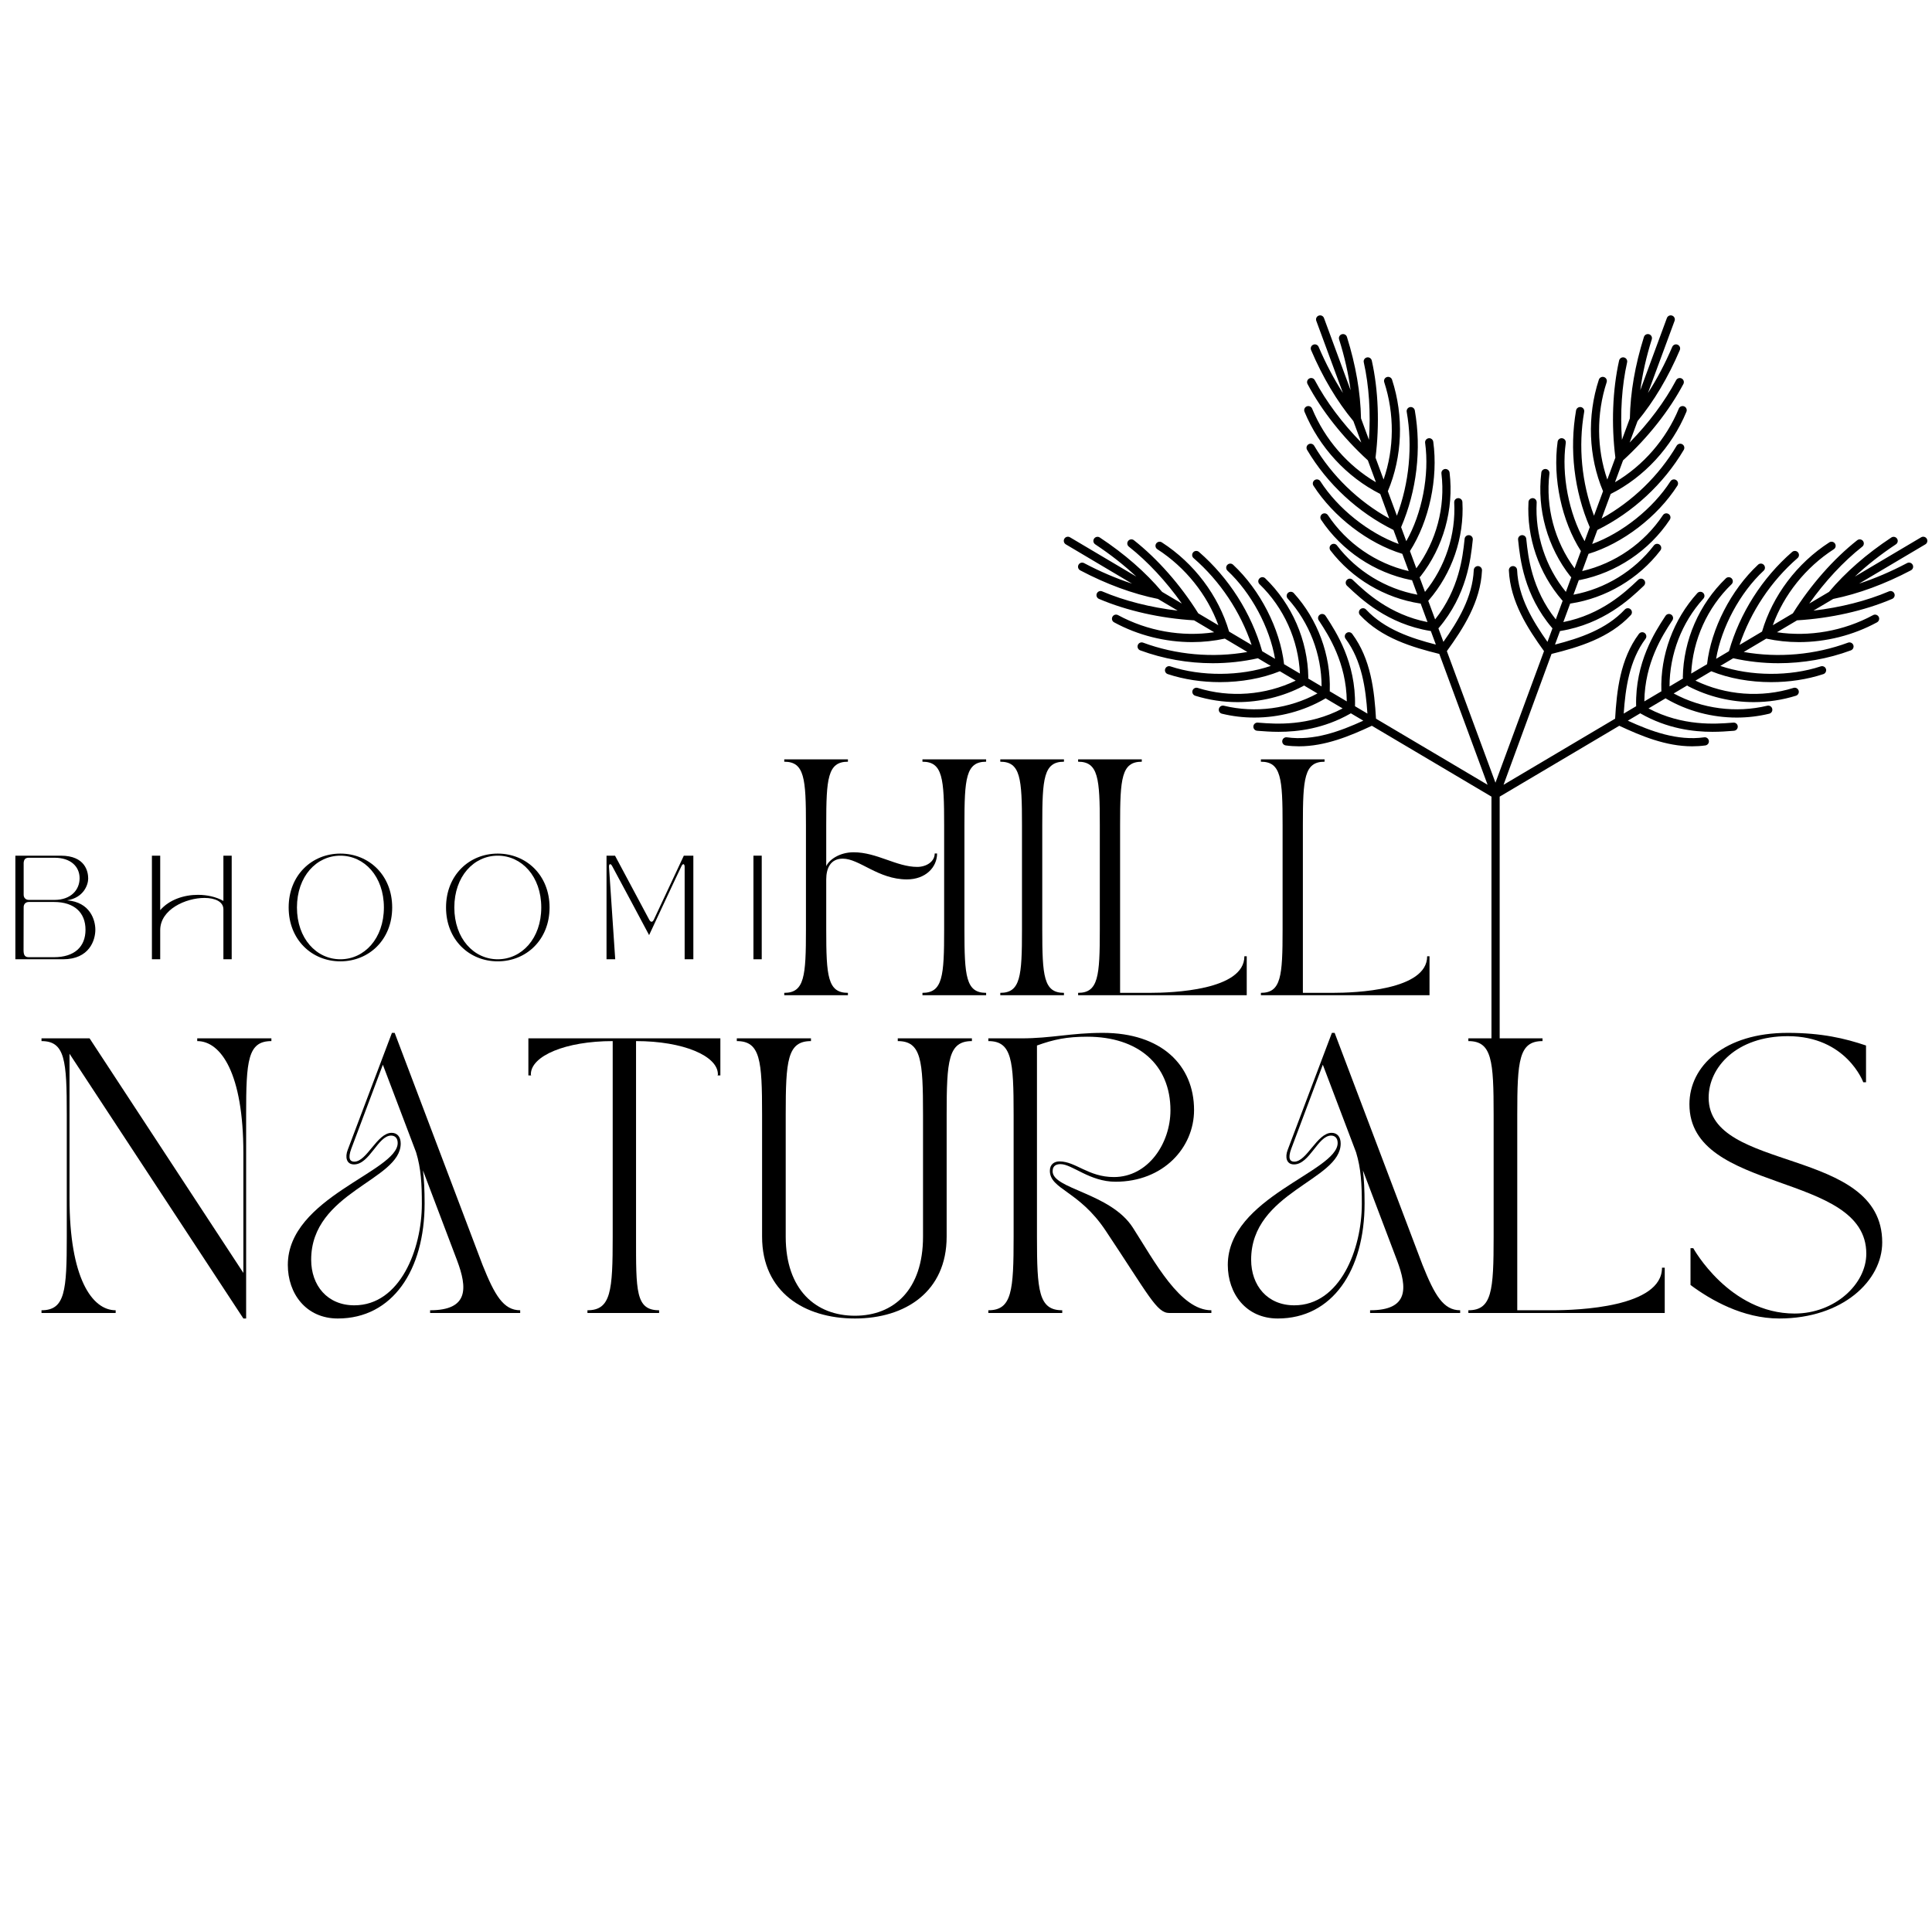<?xml version="1.0" encoding="UTF-8"?><svg xmlns="http://www.w3.org/2000/svg" xmlns:xlink="http://www.w3.org/1999/xlink" width="375pt" zoomAndPan="magnify" viewBox="0 0 375 375" height="375pt" preserveAspectRatio="xMidYMid meet" version="1.2"><defs><g/><clipPath xml:id="clip1" id="clip1"><path d="M 206.402 61.059 L 374.238 61.059 L 374.238 202.789 L 206.402 202.789 Z M 206.402 61.059 "/></clipPath></defs><g xml:id="surface1" id="surface1"><g style="fill:rgb(0%,0%,0%);fill-opacity:1;"><g transform="translate(1.373, 186.194)"><path style="stroke:none;" d="M 10.859 0 C 15.988 0 17.133 -3.719 17.133 -5.73 C 17.133 -7.641 16.109 -11.082 11.645 -11.441 C 14.883 -11.945 15.746 -14.48 15.746 -15.668 C 15.746 -16.992 15.203 -20.109 10.418 -20.109 L 1.609 -20.109 L 1.609 0 Z M 3.199 -1.77 C 3.199 -2.051 3.199 -5.914 3.219 -10.117 C 3.219 -10.719 3.621 -11.121 4.223 -11.121 L 9.09 -11.121 C 13.113 -11.121 15.223 -9.008 15.223 -5.73 C 15.223 -2.453 13.113 -0.402 9.09 -0.402 L 4.262 -0.402 C 3.539 -0.402 3.199 -0.684 3.199 -1.77 Z M 3.219 -18.742 C 3.297 -19.508 3.641 -19.707 4.262 -19.707 L 9.211 -19.707 C 12.367 -19.707 14.078 -17.98 14.078 -15.727 C 14.078 -13.453 12.367 -11.523 9.211 -11.523 L 4.223 -11.523 C 3.621 -11.523 3.219 -11.926 3.219 -12.527 Z M 3.219 -18.742 "/></g></g><g style="fill:rgb(0%,0%,0%);fill-opacity:1;"><g transform="translate(27.878, 186.194)"><path style="stroke:none;" d="M 3.219 0 L 3.219 -5.652 C 3.219 -9.695 8.207 -11.906 11.805 -11.906 C 13.875 -11.906 15.484 -11.18 15.484 -9.695 L 15.484 0 L 17.094 0 L 17.094 -20.109 L 15.484 -20.109 L 15.484 -11.324 C 14.098 -12.105 12.348 -12.508 10.539 -12.508 C 7.805 -12.508 4.969 -11.562 3.219 -9.531 L 3.219 -20.109 L 1.609 -20.109 L 1.609 0 Z M 3.219 0 "/></g></g><g style="fill:rgb(0%,0%,0%);fill-opacity:1;"><g transform="translate(55.025, 186.194)"><path style="stroke:none;" d="M 11.039 0.402 C 16.57 0.402 21.098 -3.781 21.098 -10.055 C 21.098 -16.328 16.57 -20.512 11.039 -20.512 C 5.512 -20.512 1.004 -16.328 1.004 -10.055 C 1.004 -3.781 5.512 0.402 11.039 0.402 Z M 2.613 -10.055 C 2.613 -16.09 6.395 -20.109 11.039 -20.109 C 15.688 -20.109 19.488 -16.09 19.488 -10.055 C 19.488 -4.023 15.688 0 11.039 0 C 6.395 0 2.613 -4.023 2.613 -10.055 Z M 2.613 -10.055 "/></g></g><g style="fill:rgb(0%,0%,0%);fill-opacity:1;"><g transform="translate(85.571, 186.194)"><path style="stroke:none;" d="M 11.039 0.402 C 16.57 0.402 21.098 -3.781 21.098 -10.055 C 21.098 -16.328 16.57 -20.512 11.039 -20.512 C 5.512 -20.512 1.004 -16.328 1.004 -10.055 C 1.004 -3.781 5.512 0.402 11.039 0.402 Z M 2.613 -10.055 C 2.613 -16.09 6.395 -20.109 11.039 -20.109 C 15.688 -20.109 19.488 -16.09 19.488 -10.055 C 19.488 -4.023 15.688 0 11.039 0 C 6.395 0 2.613 -4.023 2.613 -10.055 Z M 2.613 -10.055 "/></g></g><g style="fill:rgb(0%,0%,0%);fill-opacity:1;"><g transform="translate(116.117, 186.194)"><path style="stroke:none;" d="M 3.297 0 L 2.09 -17.918 C 2.07 -18.262 2.172 -18.461 2.312 -18.461 C 2.414 -18.461 2.555 -18.359 2.676 -18.141 C 2.977 -17.637 9.875 -4.688 9.875 -4.688 C 9.875 -4.688 15.848 -17.496 16.188 -18.141 C 16.309 -18.359 16.43 -18.461 16.531 -18.461 C 16.672 -18.461 16.773 -18.262 16.773 -17.918 L 16.773 0 L 18.461 0 L 18.461 -20.109 L 16.613 -20.109 L 10.801 -7.703 C 10.66 -7.422 10.52 -7.281 10.355 -7.281 C 10.195 -7.281 10.035 -7.422 9.895 -7.684 L 3.258 -20.109 L 1.609 -20.109 L 1.609 0 Z M 3.297 0 "/></g></g><g style="fill:rgb(0%,0%,0%);fill-opacity:1;"><g transform="translate(144.632, 186.194)"><path style="stroke:none;" d="M 1.609 0 L 3.219 0 L 3.219 -20.109 L 1.609 -20.109 Z M 1.609 0 "/></g></g><g style="fill:rgb(0%,0%,0%);fill-opacity:1;"><g transform="translate(150.848, 193.168)"><path style="stroke:none;" d="M 13.734 0 L 13.734 -0.457 C 9.797 -0.457 9.523 -3.707 9.523 -12.727 L 9.523 -22.477 C 9.523 -24.629 10.348 -26.504 12.727 -26.504 C 15.977 -26.504 19.594 -22.477 25.18 -22.477 C 28.793 -22.477 31.039 -24.812 31.039 -27.512 L 30.578 -27.512 C 30.578 -25.91 28.934 -24.902 27.191 -24.902 C 23.164 -24.902 19.363 -27.742 14.832 -27.742 C 12.086 -27.742 10.07 -26.277 9.523 -25.039 L 9.523 -33.051 C 9.523 -42.07 9.797 -45.32 13.734 -45.32 L 13.734 -45.777 L 1.375 -45.777 L 1.375 -45.32 C 5.309 -45.32 5.586 -42.07 5.586 -33.051 L 5.586 -12.727 C 5.586 -3.707 5.309 -0.457 1.375 -0.457 L 1.375 0 Z M 28.199 -45.32 C 32.137 -45.32 32.41 -42.07 32.41 -33.051 L 32.41 -12.727 C 32.41 -3.707 32.137 -0.457 28.199 -0.457 L 28.199 0 L 40.559 0 L 40.559 -0.457 C 36.621 -0.457 36.348 -3.707 36.348 -12.727 L 36.348 -33.051 C 36.348 -42.07 36.621 -45.32 40.559 -45.32 L 40.559 -45.777 L 28.199 -45.777 Z M 28.199 -45.32 "/></g></g><g style="fill:rgb(0%,0%,0%);fill-opacity:1;"><g transform="translate(192.78, 193.168)"><path style="stroke:none;" d="M 1.375 -45.32 C 5.309 -45.32 5.586 -42.07 5.586 -33.051 L 5.586 -12.727 C 5.586 -3.707 5.309 -0.457 1.375 -0.457 L 1.375 0 L 13.734 0 L 13.734 -0.457 C 9.797 -0.457 9.523 -3.707 9.523 -12.727 L 9.523 -33.051 C 9.523 -42.07 9.797 -45.32 13.734 -45.32 L 13.734 -45.777 L 1.375 -45.777 Z M 1.375 -45.32 "/></g></g><g style="fill:rgb(0%,0%,0%);fill-opacity:1;"><g transform="translate(207.886, 193.168)"><path style="stroke:none;" d="M 1.375 -45.777 L 1.375 -45.32 C 5.309 -45.32 5.586 -42.07 5.586 -33.051 L 5.586 -12.727 C 5.586 -3.707 5.309 -0.457 1.375 -0.457 L 1.375 0 L 34.105 0 L 34.105 -7.555 L 33.648 -7.555 C 33.648 -0.961 19.684 -0.457 15.336 -0.457 L 9.523 -0.457 L 9.523 -33.051 C 9.523 -42.07 9.797 -45.32 13.734 -45.32 L 13.734 -45.777 Z M 1.375 -45.777 "/></g></g><g style="fill:rgb(0%,0%,0%);fill-opacity:1;"><g transform="translate(243.364, 193.168)"><path style="stroke:none;" d="M 1.375 -45.777 L 1.375 -45.32 C 5.309 -45.32 5.586 -42.07 5.586 -33.051 L 5.586 -12.727 C 5.586 -3.707 5.309 -0.457 1.375 -0.457 L 1.375 0 L 34.105 0 L 34.105 -7.555 L 33.648 -7.555 C 33.648 -0.961 19.684 -0.457 15.336 -0.457 L 9.523 -0.457 L 9.523 -33.051 C 9.523 -42.07 9.797 -45.32 13.734 -45.32 L 13.734 -45.777 Z M 1.375 -45.777 "/></g></g><g style="fill:rgb(0%,0%,0%);fill-opacity:1;"><g transform="translate(6.458, 254.853)"><path style="stroke:none;" d="M 1.598 -53.309 L 1.598 -52.777 C 6.184 -52.777 6.504 -48.992 6.504 -38.488 L 6.504 -14.82 C 6.504 -4.316 6.184 -0.531 1.598 -0.531 L 1.598 0 L 15.992 0 L 15.992 -0.531 C 11.41 -0.531 7.035 -6.77 7.035 -22.285 L 7.035 -50.324 L 40.781 1.066 L 41.316 1.066 L 41.316 -38.488 C 41.316 -48.992 41.633 -52.777 46.219 -52.777 L 46.219 -53.309 L 31.824 -53.309 L 31.824 -52.777 C 36.41 -52.777 40.781 -46.539 40.781 -31.027 L 40.781 -7.781 L 10.93 -53.309 Z M 1.598 -53.309 "/></g></g><g style="fill:rgb(0%,0%,0%);fill-opacity:1;"><g transform="translate(54.269, 254.853)"><path style="stroke:none;" d="M 1.598 -9.328 C 1.598 -3.785 5.117 1.066 11.301 1.066 C 21.91 1.066 28.148 -8.316 28.148 -21.27 C 28.148 -23.828 28.039 -25.961 27.828 -27.668 L 34.438 -10.234 C 36.465 -4.852 36.73 -0.531 29.215 -0.531 L 29.215 0 L 46.699 0 L 46.699 -0.531 C 43.445 -0.531 41.742 -3.465 39.395 -9.328 L 22.336 -54.375 L 21.805 -54.375 C 18.445 -45.527 16.473 -40.25 13.223 -31.664 C 12.688 -30.281 12.953 -28.84 14.445 -28.84 C 17.484 -28.84 19.086 -34.438 21.645 -34.438 C 22.336 -34.438 22.922 -34.012 22.922 -33 C 22.922 -27.453 1.598 -22.441 1.598 -9.328 Z M 6.129 -10.344 C 6.129 -23.508 23.508 -25.75 23.508 -32.891 C 23.508 -34.277 22.762 -34.973 21.75 -34.973 C 18.926 -34.973 16.953 -29.375 14.5 -29.375 C 13.648 -29.375 13.223 -30.012 13.914 -31.879 L 20.043 -48.191 L 26.496 -31.188 C 27.453 -28.039 27.613 -25.109 27.613 -21.164 C 27.613 -12.422 23.402 -1.492 14.5 -1.492 C 9.277 -1.492 6.129 -5.332 6.129 -10.344 Z M 6.129 -10.344 "/></g></g><g style="fill:rgb(0%,0%,0%);fill-opacity:1;"><g transform="translate(100.96, 254.853)"><path style="stroke:none;" d="M 1.598 -53.309 L 1.598 -46.113 L 2.133 -46.113 C 2.133 -46.273 2.078 -46.113 2.078 -46.324 C 2.078 -49.898 8.797 -52.777 17.965 -52.777 L 17.965 -14.82 C 17.965 -4.316 17.645 -0.531 13.062 -0.531 L 13.062 0 L 26.973 0 L 26.973 -0.531 C 22.391 -0.531 22.496 -4.316 22.496 -14.82 L 22.496 -52.777 C 31.664 -52.777 38.383 -49.898 38.383 -46.324 C 38.383 -46.113 38.328 -46.273 38.328 -46.113 L 38.863 -46.113 L 38.863 -53.309 Z M 1.598 -53.309 "/></g></g><g style="fill:rgb(0%,0%,0%);fill-opacity:1;"><g transform="translate(141.416, 254.853)"><path style="stroke:none;" d="M 1.598 -52.777 C 6.184 -52.777 6.504 -48.992 6.504 -38.488 L 6.504 -14.82 C 6.504 -4.051 14.715 1.066 24.523 1.066 C 34.332 1.066 42.328 -4.156 42.328 -14.82 L 42.328 -38.488 C 42.328 -48.992 42.648 -52.777 47.23 -52.777 L 47.23 -53.309 L 32.84 -53.309 L 32.84 -52.777 C 37.422 -52.777 37.742 -48.992 37.742 -38.488 L 37.742 -14.82 C 37.742 -4.531 32.094 0.531 24.523 0.531 C 16.953 0.531 11.09 -4.477 11.09 -14.82 L 11.09 -38.488 C 11.09 -48.992 11.41 -52.777 15.992 -52.777 L 15.992 -53.309 L 1.598 -53.309 Z M 1.598 -52.777 "/></g></g><g style="fill:rgb(0%,0%,0%);fill-opacity:1;"><g transform="translate(190.239, 254.853)"><path style="stroke:none;" d="M 1.598 0 L 15.941 0 L 15.941 -0.531 C 11.355 -0.531 11.035 -4.316 11.035 -14.82 L 11.035 -51.922 C 14.285 -53.098 16.848 -53.629 20.789 -53.629 C 30.707 -53.629 36.945 -48.191 36.945 -39.344 C 36.945 -32.945 32.625 -26.387 25.961 -26.387 C 21.004 -26.387 18.551 -29.426 15.406 -29.426 C 14.445 -29.426 13.539 -28.895 13.539 -27.613 C 13.539 -23.988 19.191 -23.777 24.363 -15.992 C 32.785 -3.359 34.277 0 36.73 0 L 44.887 0 L 44.887 -0.531 C 38.809 -0.531 33.852 -10.023 29.641 -16.578 C 25.32 -23.297 14.074 -24.043 14.074 -27.508 C 14.074 -28.734 14.98 -28.895 15.621 -28.895 C 17.859 -28.895 21.27 -25.48 26.281 -25.48 C 35.559 -25.48 41.527 -32.094 41.527 -39.395 C 41.527 -48.086 35.184 -54.375 23.828 -54.375 C 17.645 -54.375 13.859 -53.309 7.996 -53.309 L 1.598 -53.309 L 1.598 -52.777 C 6.184 -52.777 6.504 -48.992 6.504 -38.488 L 6.504 -14.82 C 6.504 -4.316 6.184 -0.531 1.598 -0.531 Z M 1.598 0 "/></g></g><g style="fill:rgb(0%,0%,0%);fill-opacity:1;"><g transform="translate(236.717, 254.853)"><path style="stroke:none;" d="M 1.598 -9.328 C 1.598 -3.785 5.117 1.066 11.301 1.066 C 21.91 1.066 28.148 -8.316 28.148 -21.27 C 28.148 -23.828 28.039 -25.961 27.828 -27.668 L 34.438 -10.234 C 36.465 -4.852 36.73 -0.531 29.215 -0.531 L 29.215 0 L 46.699 0 L 46.699 -0.531 C 43.445 -0.531 41.742 -3.465 39.395 -9.328 L 22.336 -54.375 L 21.805 -54.375 C 18.445 -45.527 16.473 -40.25 13.223 -31.664 C 12.688 -30.281 12.953 -28.84 14.445 -28.84 C 17.484 -28.84 19.086 -34.438 21.645 -34.438 C 22.336 -34.438 22.922 -34.012 22.922 -33 C 22.922 -27.453 1.598 -22.441 1.598 -9.328 Z M 6.129 -10.344 C 6.129 -23.508 23.508 -25.75 23.508 -32.891 C 23.508 -34.277 22.762 -34.973 21.75 -34.973 C 18.926 -34.973 16.953 -29.375 14.5 -29.375 C 13.648 -29.375 13.223 -30.012 13.914 -31.879 L 20.043 -48.191 L 26.496 -31.188 C 27.453 -28.039 27.613 -25.109 27.613 -21.164 C 27.613 -12.422 23.402 -1.492 14.5 -1.492 C 9.277 -1.492 6.129 -5.332 6.129 -10.344 Z M 6.129 -10.344 "/></g></g><g style="fill:rgb(0%,0%,0%);fill-opacity:1;"><g transform="translate(283.409, 254.853)"><path style="stroke:none;" d="M 1.598 -53.309 L 1.598 -52.777 C 6.184 -52.777 6.504 -48.992 6.504 -38.488 L 6.504 -14.82 C 6.504 -4.316 6.184 -0.531 1.598 -0.531 L 1.598 0 L 39.715 0 L 39.715 -8.797 L 39.184 -8.797 C 39.184 -1.121 22.922 -0.531 17.859 -0.531 L 11.09 -0.531 L 11.09 -38.488 C 11.09 -48.992 11.41 -52.777 15.992 -52.777 L 15.992 -53.309 Z M 1.598 -53.309 "/></g></g><g style="fill:rgb(0%,0%,0%);fill-opacity:1;"><g transform="translate(324.717, 254.853)"><path style="stroke:none;" d="M 3.199 -40.516 C 3.199 -23.031 37.531 -27.562 37.531 -11.516 C 37.531 -5.598 31.398 0.105 23.617 0.105 C 10.93 0.105 3.945 -12.582 3.945 -12.582 L 3.41 -12.582 L 3.41 -5.438 C 7.355 -2.504 13.594 1.066 20.629 1.066 C 32.945 1.066 40.621 -6.289 40.621 -13.699 C 40.621 -32.359 6.93 -27.188 6.93 -41.793 C 6.93 -47.711 12.367 -53.734 22.285 -53.734 C 33.691 -53.734 36.945 -44.781 36.945 -44.781 L 37.477 -44.781 L 37.477 -51.922 C 33.371 -53.309 28.84 -54.375 22.285 -54.375 C 9.969 -54.375 3.199 -47.926 3.199 -40.516 Z M 3.199 -40.516 "/></g></g><g clip-rule="nonzero" clip-path="url(#clip1)"><path style=" stroke:none;fill-rule:nonzero;fill:rgb(0%,0%,0%);fill-opacity:1;" d="M 373.711 105.656 L 360.844 113.281 C 363.918 112.281 367.035 110.945 370.172 109.289 C 370.562 109.082 371.039 109.234 371.246 109.625 C 371.457 110.012 371.305 110.492 370.914 110.699 C 365.809 113.383 360.734 115.254 355.82 116.254 L 351.992 118.52 C 357.223 117.918 362.32 116.629 366.645 114.785 C 367.051 114.609 367.523 114.801 367.691 115.207 C 367.867 115.609 367.676 116.07 367.266 116.246 C 361.883 118.543 355.332 120.016 348.809 120.406 L 344.906 122.719 C 351.168 123.656 357.863 122.488 363.566 119.395 C 363.949 119.18 364.434 119.332 364.652 119.715 C 364.859 120.102 364.715 120.578 364.332 120.793 C 359.68 123.324 354.391 124.633 349.176 124.633 C 347.031 124.633 344.906 124.402 342.832 123.957 L 338.461 126.551 C 345.195 127.734 352.301 127.105 358.699 124.738 C 359.113 124.586 359.57 124.793 359.73 125.207 C 359.879 125.621 359.672 126.074 359.258 126.234 C 354.781 127.895 349.98 128.73 345.18 128.73 C 342.227 128.73 339.285 128.402 336.418 127.766 L 333.914 129.254 C 339.793 131.258 347.414 131.328 353.41 129.34 C 353.832 129.207 354.281 129.43 354.418 129.844 C 354.551 130.254 354.328 130.707 353.914 130.844 C 350.762 131.887 347.27 132.402 343.781 132.402 C 339.691 132.402 335.629 131.688 332.16 130.289 L 329.082 132.109 C 334.969 134.953 341.859 135.48 348.113 133.523 C 348.535 133.387 348.984 133.625 349.113 134.047 C 349.246 134.469 349.008 134.914 348.586 135.043 C 345.93 135.867 343.168 136.281 340.41 136.281 C 335.988 136.281 331.586 135.234 327.637 133.172 C 327.574 133.141 327.523 133.094 327.477 133.047 L 324.859 134.598 C 330.363 137.578 336.938 138.445 343.023 136.98 C 343.457 136.879 343.887 137.141 343.988 137.57 C 344.094 138 343.832 138.43 343.398 138.531 C 341.332 139.031 339.211 139.281 337.098 139.281 C 332.312 139.281 327.535 138.023 323.387 135.613 C 323.352 135.59 323.328 135.559 323.297 135.535 L 319.973 137.508 C 326.633 141.012 333.031 140.527 336.156 140.281 L 336.445 140.258 C 336.891 140.227 337.266 140.551 337.297 140.988 C 337.328 141.426 337.004 141.809 336.562 141.84 L 336.277 141.863 C 335.27 141.941 333.945 142.047 332.398 142.047 C 328.676 142.047 323.625 141.449 318.438 138.492 C 318.414 138.477 318.398 138.453 318.383 138.445 L 315.957 139.883 C 320.434 141.926 325.547 143.844 330.789 143.113 C 331.219 143.047 331.625 143.352 331.688 143.789 C 331.754 144.227 331.449 144.621 331.012 144.688 C 330.148 144.805 329.289 144.859 328.441 144.859 C 323.328 144.859 318.512 142.832 314.301 140.871 L 291.086 154.625 L 291.086 201.945 C 291.086 202.383 290.727 202.742 290.289 202.742 C 289.848 202.742 289.492 202.383 289.492 201.945 L 289.492 154.625 L 266.277 140.871 C 262.066 142.84 257.246 144.859 252.133 144.859 C 251.289 144.859 250.426 144.805 249.566 144.688 C 249.125 144.621 248.824 144.227 248.887 143.789 C 248.949 143.352 249.359 143.047 249.789 143.113 C 255.031 143.844 260.145 141.926 264.617 139.883 L 262.191 138.445 C 262.168 138.461 262.16 138.484 262.137 138.492 C 256.953 141.449 251.902 142.047 248.176 142.047 C 246.621 142.047 245.297 141.941 244.301 141.863 L 244.012 141.84 C 243.574 141.809 243.246 141.426 243.277 140.988 C 243.312 140.551 243.695 140.227 244.133 140.258 L 244.418 140.281 C 247.555 140.527 253.953 141.012 260.605 137.508 L 257.277 135.535 C 257.246 135.559 257.223 135.59 257.191 135.613 C 253.043 138.031 248.266 139.281 243.477 139.281 C 241.355 139.281 239.242 139.031 237.176 138.531 C 236.746 138.43 236.484 138 236.586 137.57 C 236.691 137.141 237.121 136.879 237.551 136.98 C 243.645 138.453 250.219 137.578 255.715 134.598 L 253.098 133.047 C 253.051 133.094 253.004 133.141 252.938 133.172 C 249 135.234 244.586 136.281 240.168 136.281 C 237.406 136.281 234.648 135.867 231.992 135.043 C 231.57 134.906 231.336 134.461 231.465 134.047 C 231.594 133.633 232.047 133.395 232.461 133.523 C 238.715 135.48 245.609 134.945 251.496 132.109 L 248.418 130.289 C 244.945 131.688 240.887 132.402 236.793 132.402 C 233.309 132.402 229.805 131.887 226.664 130.844 C 226.246 130.707 226.016 130.254 226.16 129.844 C 226.297 129.43 226.75 129.207 227.164 129.34 C 233.164 131.328 240.781 131.258 246.66 129.254 L 244.156 127.766 C 241.293 128.41 238.348 128.73 235.398 128.73 C 230.594 128.73 225.793 127.887 221.316 126.234 C 220.902 126.082 220.695 125.621 220.848 125.207 C 221 124.793 221.461 124.586 221.875 124.738 C 228.273 127.105 235.383 127.734 242.113 126.551 L 237.742 123.957 C 235.668 124.402 233.539 124.633 231.402 124.633 C 226.184 124.633 220.895 123.324 216.246 120.793 C 215.855 120.586 215.719 120.102 215.926 119.715 C 216.133 119.324 216.621 119.18 217.012 119.395 C 222.715 122.488 229.398 123.656 235.668 122.719 L 231.77 120.406 C 225.242 120.016 218.695 118.543 213.309 116.246 C 212.902 116.07 212.719 115.609 212.887 115.207 C 213.062 114.801 213.523 114.609 213.93 114.785 C 218.254 116.629 223.359 117.91 228.586 118.52 L 224.758 116.254 C 219.852 115.262 214.77 113.395 209.672 110.707 C 209.281 110.5 209.129 110.023 209.336 109.633 C 209.543 109.242 210.023 109.09 210.414 109.297 C 213.547 110.953 216.668 112.281 219.738 113.289 L 206.871 105.656 C 206.496 105.434 206.367 104.941 206.594 104.566 C 206.816 104.188 207.301 104.066 207.684 104.289 L 220.551 111.914 C 218.199 109.703 215.535 107.613 212.582 105.656 C 212.215 105.41 212.113 104.918 212.359 104.551 C 212.605 104.188 213.102 104.082 213.469 104.328 C 218.277 107.508 222.348 111.062 225.57 114.887 L 229.398 117.152 C 226.367 112.867 222.793 109.012 219.109 106.102 C 218.766 105.832 218.703 105.332 218.98 104.988 C 219.25 104.648 219.754 104.582 220.098 104.863 C 224.691 108.488 229.121 113.512 232.582 119.047 L 236.484 121.359 C 234.32 115.422 230.094 110.125 224.645 106.609 C 224.277 106.371 224.164 105.879 224.406 105.512 C 224.645 105.148 225.141 105.035 225.508 105.273 C 231.785 109.32 236.523 115.617 238.566 122.59 L 242.938 125.184 C 240.766 118.719 236.816 112.797 231.672 108.328 C 231.336 108.043 231.305 107.543 231.594 107.207 C 231.879 106.875 232.383 106.84 232.719 107.129 C 238.531 112.176 242.879 119.004 244.984 126.398 L 247.484 127.879 C 246.445 121.773 242.863 115.07 238.254 110.77 C 237.934 110.469 237.918 109.965 238.215 109.648 C 238.516 109.328 239.02 109.312 239.34 109.609 C 244.602 114.512 248.457 122.059 249.238 128.922 L 252.316 130.742 C 252.016 124.223 249.184 117.941 244.477 113.395 C 244.156 113.09 244.148 112.582 244.461 112.273 C 244.762 111.953 245.273 111.945 245.586 112.254 C 250.777 117.273 253.824 124.277 253.945 131.488 C 253.945 131.559 253.922 131.625 253.906 131.688 L 256.52 133.238 C 256.52 126.996 254.152 120.828 249.949 116.191 C 249.652 115.863 249.676 115.363 250.004 115.07 C 250.332 114.777 250.832 114.801 251.129 115.125 C 255.777 120.246 258.324 127.148 258.109 134.047 C 258.109 134.086 258.094 134.129 258.086 134.168 L 261.41 136.141 C 261.324 128.633 257.836 123.258 256.121 120.637 L 255.961 120.398 C 255.723 120.031 255.828 119.539 256.195 119.301 C 256.562 119.062 257.055 119.164 257.293 119.531 L 257.453 119.77 C 259.312 122.625 263.191 128.562 263.008 136.996 C 263.008 137.023 262.992 137.047 262.992 137.07 L 265.414 138.508 C 265.082 133.609 264.332 128.219 261.18 123.984 C 260.918 123.633 260.988 123.133 261.348 122.871 C 261.699 122.605 262.199 122.68 262.465 123.035 C 266.109 127.934 266.762 134.098 267.082 139.496 L 288.742 152.328 L 279.367 126.926 C 274.102 125.621 268.145 123.855 263.98 119.387 C 263.676 119.07 263.699 118.559 264.02 118.266 C 264.348 117.965 264.848 117.988 265.145 118.305 C 268.75 122.172 273.934 123.887 278.699 125.113 L 277.723 122.48 C 277.699 122.48 277.668 122.48 277.645 122.473 C 269.285 121.113 264.141 116.23 261.66 113.887 L 261.449 113.688 C 261.133 113.383 261.117 112.883 261.418 112.566 C 261.723 112.246 262.227 112.23 262.543 112.535 L 262.75 112.734 C 265.023 114.887 269.684 119.293 277.078 120.746 L 275.746 117.145 C 275.707 117.145 275.668 117.145 275.625 117.137 C 268.773 116.078 262.441 112.328 258.234 106.832 C 257.973 106.484 258.035 105.984 258.387 105.719 C 258.738 105.449 259.242 105.523 259.504 105.871 C 263.301 110.84 268.965 114.293 275.117 115.43 L 274.07 112.59 C 274.055 112.59 274.039 112.598 274.023 112.598 C 273.969 112.598 273.918 112.59 273.863 112.582 C 266.773 111.152 260.414 106.883 256.418 100.879 C 256.172 100.512 256.273 100.02 256.641 99.773 C 257.008 99.527 257.504 99.629 257.75 99.996 C 261.371 105.441 267.051 109.363 273.426 110.848 L 272.188 107.5 C 265.559 105.48 258.828 100.32 254.941 94.273 C 254.703 93.906 254.812 93.414 255.18 93.176 C 255.555 92.938 256.043 93.047 256.281 93.414 C 259.68 98.723 265.641 103.453 271.477 105.586 L 270.473 102.867 C 263.566 99.449 257.621 93.945 253.707 87.324 C 253.48 86.941 253.609 86.457 253.984 86.234 C 254.367 86.012 254.855 86.137 255.078 86.512 C 258.539 92.371 263.668 97.316 269.645 100.633 L 267.906 95.879 C 261.402 92.602 256.051 86.805 253.203 79.922 C 253.035 79.516 253.227 79.047 253.633 78.879 C 254.039 78.711 254.512 78.902 254.68 79.309 C 257.152 85.289 261.602 90.398 267.066 93.605 L 265.504 89.359 C 260.684 84.953 256.527 79.699 253.793 74.539 C 253.586 74.148 253.738 73.672 254.129 73.465 C 254.52 73.258 254.996 73.41 255.203 73.801 C 257.398 77.941 260.551 82.148 264.227 85.898 L 262.688 81.734 C 259.496 77.879 256.738 73.242 254.48 67.949 C 254.305 67.543 254.496 67.074 254.902 66.906 C 255.309 66.73 255.777 66.922 255.945 67.328 C 257.336 70.578 258.914 73.566 260.66 76.281 L 255.492 62.277 C 255.34 61.863 255.547 61.41 255.961 61.262 C 256.379 61.109 256.832 61.324 256.984 61.73 L 262.152 75.738 C 261.723 72.543 260.98 69.242 259.918 65.871 C 259.793 65.449 260.023 65.004 260.445 64.879 C 260.867 64.75 261.316 64.98 261.441 65.402 C 263.164 70.898 264.074 76.207 264.172 81.199 L 265.711 85.367 C 266.07 80.129 265.734 74.895 264.707 70.324 C 264.609 69.895 264.883 69.473 265.312 69.379 C 265.742 69.281 266.164 69.555 266.262 69.984 C 267.539 75.676 267.793 82.363 266.988 88.832 L 268.551 93.078 C 270.625 87.109 270.688 80.344 268.68 74.188 C 268.543 73.766 268.773 73.32 269.188 73.188 C 269.602 73.051 270.059 73.281 270.195 73.695 C 272.508 80.781 272.203 88.652 269.379 95.344 L 271.137 100.098 C 273.527 93.715 274.215 86.641 273.043 79.938 C 272.969 79.508 273.258 79.094 273.688 79.016 C 274.117 78.941 274.535 79.23 274.613 79.66 C 275.938 87.227 274.988 95.258 271.957 102.324 L 272.961 105.043 C 276.016 99.652 277.477 92.195 276.617 85.965 C 276.551 85.527 276.863 85.129 277.293 85.066 C 277.73 84.992 278.133 85.312 278.195 85.742 C 279.176 92.855 277.398 101.133 273.672 106.961 L 274.91 110.309 C 278.793 105.051 280.57 98.398 279.781 91.918 C 279.727 91.48 280.039 91.082 280.477 91.035 C 280.914 90.988 281.312 91.297 281.363 91.727 C 282.223 98.883 280.156 106.238 275.699 111.906 C 275.656 111.961 275.594 111.992 275.539 112.031 L 276.59 114.887 C 280.531 110.039 282.598 103.758 282.262 97.523 C 282.238 97.086 282.574 96.711 283.012 96.688 C 283.453 96.672 283.828 97 283.852 97.445 C 284.227 104.344 281.84 111.293 277.309 116.523 C 277.285 116.559 277.246 116.574 277.215 116.598 L 278.555 120.223 C 283.227 114.34 283.922 107.977 284.25 104.871 L 284.281 104.582 C 284.328 104.145 284.719 103.836 285.16 103.875 C 285.598 103.922 285.918 104.312 285.867 104.75 L 285.836 105.035 C 285.477 108.422 284.727 115.469 279.254 121.898 C 279.238 121.922 279.215 121.93 279.191 121.949 L 280.164 124.586 C 282.996 120.57 285.82 115.914 286.059 110.641 C 286.078 110.203 286.469 109.855 286.891 109.879 C 287.328 109.895 287.672 110.27 287.656 110.707 C 287.383 116.805 284.004 121.996 280.836 126.383 L 290.266 151.922 L 299.691 126.383 C 296.535 121.996 293.145 116.797 292.871 110.707 C 292.855 110.27 293.191 109.895 293.637 109.879 C 294.07 109.855 294.453 110.195 294.469 110.641 C 294.699 115.914 297.531 120.57 300.363 124.586 L 301.336 121.949 C 301.32 121.93 301.289 121.922 301.273 121.898 C 295.793 115.469 295.051 108.422 294.691 105.035 L 294.66 104.75 C 294.613 104.312 294.93 103.922 295.371 103.875 C 295.809 103.828 296.199 104.145 296.246 104.582 L 296.277 104.871 C 296.605 107.984 297.293 114.34 301.977 120.223 L 303.316 116.598 C 303.281 116.574 303.242 116.559 303.219 116.523 C 298.688 111.293 296.305 104.344 296.68 97.445 C 296.703 97.008 297.086 96.68 297.516 96.688 C 297.953 96.711 298.289 97.086 298.266 97.523 C 297.93 103.758 299.988 110.047 303.938 114.887 L 304.988 112.031 C 304.934 111.992 304.879 111.961 304.832 111.906 C 300.363 106.238 298.297 98.883 299.168 91.727 C 299.223 91.289 299.613 90.98 300.051 91.035 C 300.492 91.09 300.801 91.48 300.746 91.918 C 299.965 98.406 301.742 105.059 305.621 110.309 L 306.855 106.961 C 303.125 101.141 301.352 92.863 302.332 85.742 C 302.391 85.305 302.797 84.992 303.234 85.066 C 303.672 85.129 303.977 85.527 303.914 85.965 C 303.051 92.203 304.512 99.652 307.566 105.043 L 308.57 102.324 C 305.539 95.266 304.59 87.227 305.914 79.66 C 305.996 79.23 306.41 78.941 306.84 79.016 C 307.27 79.086 307.566 79.5 307.488 79.938 C 306.312 86.641 307 93.715 309.395 100.098 L 311.148 95.344 C 308.324 88.652 308.02 80.781 310.336 73.695 C 310.469 73.281 310.926 73.051 311.34 73.188 C 311.762 73.32 311.984 73.773 311.852 74.188 C 309.84 80.344 309.91 87.109 311.977 93.078 L 313.543 88.832 C 312.734 82.371 312.992 75.684 314.266 69.984 C 314.363 69.555 314.793 69.281 315.215 69.379 C 315.648 69.473 315.918 69.902 315.824 70.324 C 314.793 74.895 314.457 80.137 314.816 85.367 L 316.355 81.199 C 316.445 76.207 317.363 70.891 319.086 65.402 C 319.223 64.98 319.668 64.75 320.082 64.879 C 320.504 65.004 320.738 65.449 320.609 65.871 C 319.547 69.242 318.805 72.543 318.375 75.738 L 323.543 61.73 C 323.695 61.316 324.16 61.109 324.566 61.262 C 324.98 61.41 325.188 61.875 325.035 62.277 L 319.867 76.281 C 321.613 73.578 323.195 70.578 324.582 67.328 C 324.758 66.922 325.227 66.73 325.625 66.906 C 326.035 67.082 326.219 67.543 326.051 67.949 C 323.793 73.242 321.031 77.879 317.848 81.734 L 316.309 85.898 C 319.988 82.141 323.137 77.941 325.332 73.801 C 325.539 73.41 326.02 73.266 326.41 73.465 C 326.801 73.672 326.949 74.148 326.742 74.539 C 324.008 79.699 319.859 84.953 315.031 89.359 L 313.469 93.605 C 318.926 90.398 323.387 85.289 325.859 79.309 C 326.027 78.902 326.496 78.711 326.902 78.879 C 327.309 79.047 327.5 79.508 327.332 79.922 C 324.484 86.805 319.141 92.609 312.633 95.879 L 310.879 100.633 C 316.852 97.324 321.98 92.371 325.441 86.512 C 325.668 86.137 326.152 86.012 326.535 86.234 C 326.918 86.457 327.039 86.941 326.816 87.324 C 322.898 93.938 316.957 99.449 310.047 102.867 L 309.043 105.586 C 314.875 103.445 320.832 98.715 324.238 93.414 C 324.477 93.047 324.973 92.938 325.34 93.176 C 325.715 93.414 325.816 93.906 325.578 94.273 C 321.703 100.32 314.961 105.48 308.332 107.5 L 307.098 110.848 C 313.469 109.363 319.148 105.441 322.77 99.996 C 323.012 99.629 323.504 99.527 323.879 99.773 C 324.246 100.012 324.352 100.504 324.102 100.879 C 320.105 106.891 313.75 111.152 306.656 112.582 C 306.602 112.59 306.555 112.598 306.496 112.598 C 306.48 112.598 306.465 112.59 306.449 112.59 L 305.406 115.43 C 311.562 114.281 317.219 110.832 321.016 105.871 C 321.277 105.523 321.781 105.449 322.133 105.719 C 322.484 105.984 322.547 106.484 322.285 106.832 C 318.082 112.328 311.738 116.078 304.895 117.137 C 304.855 117.145 304.816 117.145 304.773 117.145 L 303.441 120.746 C 310.828 119.293 315.488 114.895 317.77 112.734 L 317.977 112.535 C 318.297 112.23 318.797 112.246 319.102 112.566 C 319.406 112.883 319.391 113.383 319.07 113.688 L 318.863 113.887 C 316.391 116.23 311.234 121.113 302.875 122.473 C 302.852 122.48 302.82 122.48 302.797 122.48 L 301.824 125.113 C 306.586 123.887 311.777 122.16 315.375 118.305 C 315.68 117.988 316.184 117.965 316.5 118.266 C 316.82 118.57 316.844 119.07 316.539 119.387 C 312.375 123.855 306.418 125.621 301.152 126.926 L 291.836 152.328 L 313.492 139.496 C 313.812 134.098 314.465 127.934 318.113 123.035 C 318.375 122.688 318.871 122.605 319.23 122.871 C 319.582 123.133 319.66 123.633 319.398 123.984 C 316.246 128.219 315.496 133.609 315.16 138.508 L 317.586 137.07 C 317.586 137.047 317.57 137.023 317.57 136.996 C 317.387 128.562 321.254 122.625 323.121 119.77 L 323.281 119.531 C 323.52 119.164 324.016 119.055 324.383 119.301 C 324.75 119.539 324.859 120.031 324.613 120.398 L 324.453 120.637 C 322.738 123.258 319.254 128.633 319.164 136.141 L 322.492 134.168 C 322.484 134.129 322.469 134.098 322.469 134.047 C 322.254 127.148 324.805 120.246 329.449 115.125 C 329.742 114.801 330.246 114.777 330.574 115.07 C 330.898 115.363 330.922 115.867 330.629 116.191 C 326.426 120.828 324.055 126.996 324.055 133.238 L 326.672 131.688 C 326.656 131.625 326.633 131.559 326.633 131.488 C 326.75 124.277 329.789 117.273 334.992 112.254 C 335.312 111.953 335.812 111.961 336.117 112.273 C 336.418 112.59 336.41 113.09 336.102 113.395 C 331.395 117.934 328.562 124.223 328.258 130.742 L 331.34 128.922 C 332.121 122.059 335.98 114.512 341.238 109.609 C 341.559 109.305 342.066 109.32 342.363 109.648 C 342.656 109.973 342.648 110.477 342.324 110.77 C 337.711 115.07 334.129 121.773 333.094 127.879 L 335.59 126.398 C 337.695 119.012 342.043 112.176 347.859 107.129 C 348.195 106.84 348.695 106.875 348.984 107.207 C 349.27 107.543 349.238 108.043 348.902 108.328 C 343.758 112.797 339.809 118.727 337.641 125.184 L 342.012 122.59 C 344.055 115.617 348.793 109.32 355.07 105.273 C 355.438 105.035 355.934 105.141 356.172 105.512 C 356.41 105.887 356.309 106.371 355.934 106.609 C 350.484 110.125 346.254 115.422 344.094 121.359 L 347.996 119.047 C 351.457 113.52 355.883 108.488 360.48 104.863 C 360.82 104.59 361.324 104.648 361.594 104.988 C 361.867 105.332 361.812 105.832 361.469 106.102 C 357.781 109.012 354.207 112.867 351.176 117.152 L 355.008 114.887 C 358.23 111.062 362.305 107.508 367.109 104.328 C 367.477 104.082 367.969 104.188 368.215 104.551 C 368.465 104.918 368.359 105.41 367.992 105.656 C 365.043 107.613 362.379 109.703 360.023 111.914 L 372.891 104.289 C 373.266 104.066 373.762 104.188 373.984 104.566 C 374.215 104.949 374.086 105.434 373.711 105.656 Z M 373.711 105.656 "/></g></g></svg>